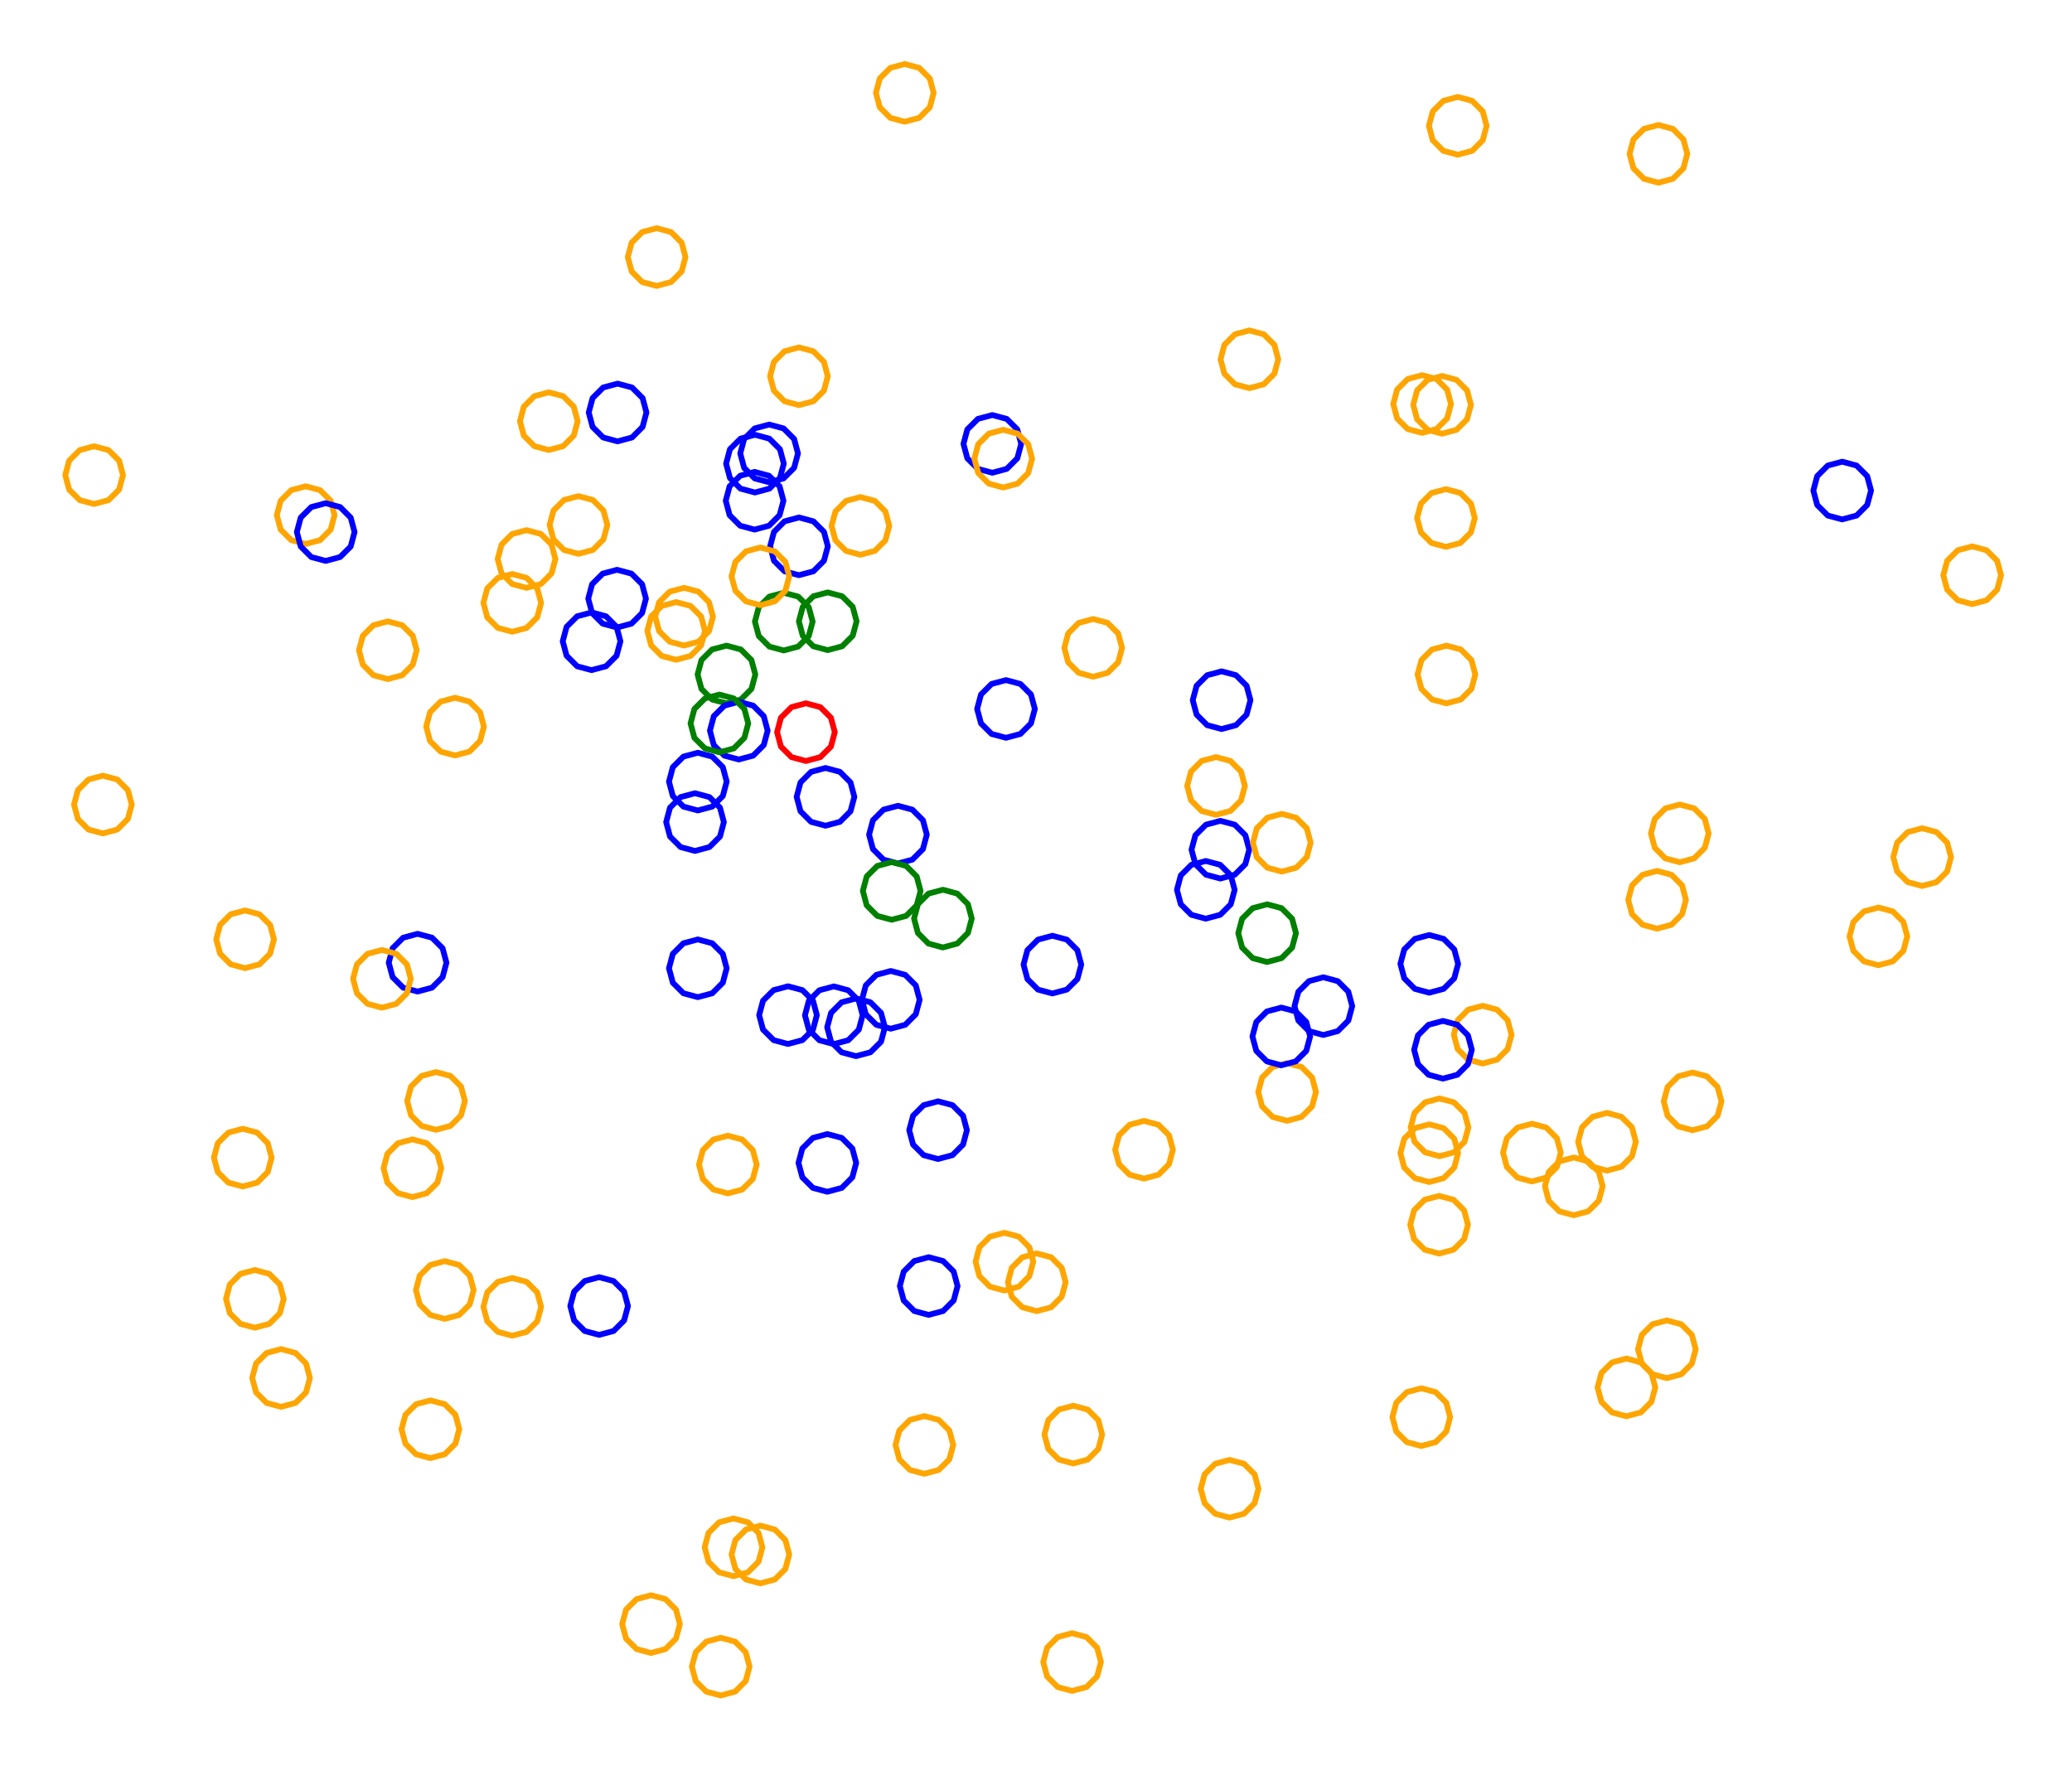 <?xml version="1.0" ?><!DOCTYPE svg  PUBLIC '-//W3C//DTD SVG 1.1//EN'  'http://www.w3.org/Graphics/SVG/1.1/DTD/svg11.dtd'><svg height="306.000" viewBox="-172.000 -157.000 359.000 306.000" width="359.000" xmlns="http://www.w3.org/2000/svg"><line fill="none" stroke="none" stroke-linecap="round" stroke-width="2.0" x1="0.0" x2="0.0" y1="0.0" y2="0.0"/><polygon fill="none" fill-rule="evenodd" points="0.0,0.0 0.0,0.0 0.0,0.0" stroke-linejoin="round"/><polyline fill="none" points="-17.662,21.25 -15.162,20.58 -13.331,18.75 -12.662,16.25 -13.331,13.75 -15.162,11.92 -17.662,11.25 -20.162,11.92 -21.992,13.75 -22.662,16.25 -21.992,18.75 -20.162,20.58 -17.662,21.25" stroke="#00f" stroke-linecap="round" stroke-linejoin="round"/><polyline fill="none" points="-46.132,-35.125 -43.632,-35.795 -41.802,-37.625 -41.132,-40.125 -41.802,-42.625 -43.632,-44.455 -46.132,-45.125 -48.632,-44.455 -50.462,-42.625 -51.132,-40.125 -50.462,-37.625 -48.632,-35.795 -46.132,-35.125" stroke="#008000" stroke-linecap="round" stroke-linejoin="round"/><polyline fill="none" points="-15.235,-135.906 -12.735,-136.576 -10.905,-138.406 -10.235,-140.906 -10.905,-143.406 -12.735,-145.236 -15.235,-145.906 -17.735,-145.236 -19.565,-143.406 -20.235,-140.906 -19.565,-138.406 -17.735,-136.576 -15.235,-135.906" stroke="#ffa500" stroke-linecap="round" stroke-linejoin="round"/><polyline fill="none" points="-36.202,-44.291 -33.702,-44.961 -31.872,-46.791 -31.202,-49.291 -31.872,-51.791 -33.702,-53.621 -36.202,-54.291 -38.702,-53.621 -40.532,-51.791 -41.202,-49.291 -40.532,-46.791 -38.702,-44.961 -36.202,-44.291" stroke="#008000" stroke-linecap="round" stroke-linejoin="round"/><polyline fill="none" points="-23.682,26.009 -21.182,25.339 -19.352,23.509 -18.682,21.009 -19.352,18.509 -21.182,16.679 -23.682,16.009 -26.182,16.679 -28.012,18.509 -28.682,21.009 -28.012,23.509 -26.182,25.339 -23.682,26.009" stroke="#00f" stroke-linecap="round" stroke-linejoin="round"/><polyline fill="none" points="-41.196,-71.66 -38.696,-72.33 -36.865,-74.16 -36.196,-76.66 -36.865,-79.16 -38.696,-80.99 -41.196,-81.66 -43.696,-80.99 -45.526,-79.16 -46.196,-76.66 -45.526,-74.16 -43.696,-72.33 -41.196,-71.66" stroke="#00f" stroke-linecap="round" stroke-linejoin="round"/><polyline fill="none" points="115.344,-125.341 117.844,-126.011 119.674,-127.841 120.344,-130.341 119.674,-132.841 117.844,-134.671 115.344,-135.341 112.844,-134.671 111.014,-132.841 110.344,-130.341 111.014,-127.841 112.844,-126.011 115.344,-125.341" stroke="#ffa500" stroke-linecap="round" stroke-linejoin="round"/><polyline fill="none" points="-64.995,-80.523 -62.495,-81.193 -60.665,-83.023 -59.995,-85.523 -60.665,-88.023 -62.495,-89.853 -64.995,-90.523 -67.495,-89.853 -69.325,-88.023 -69.995,-85.523 -69.325,-83.023 -67.495,-81.193 -64.995,-80.523" stroke="#00f" stroke-linecap="round" stroke-linejoin="round"/><polyline fill="none" points="74.4,-81.989 76.9,-82.659 78.73,-84.489 79.4,-86.989 78.73,-89.489 76.9,-91.319 74.4,-91.989 71.9,-91.319 70.07,-89.489 69.4,-86.989 70.07,-84.489 71.9,-82.659 74.4,-81.989" stroke="#ffa500" stroke-linecap="round" stroke-linejoin="round"/><polyline fill="none" points="147.183,-66.998 149.683,-67.668 151.513,-69.498 152.183,-71.998 151.513,-74.498 149.683,-76.328 147.183,-76.998 144.683,-76.328 142.852,-74.498 142.183,-71.998 142.852,-69.498 144.683,-67.668 147.183,-66.998" stroke="#00f" stroke-linecap="round" stroke-linejoin="round"/><polyline fill="none" points="-33.567,-57.334 -31.067,-58.004 -29.237,-59.834 -28.567,-62.334 -29.237,-64.834 -31.067,-66.664 -33.567,-67.334 -36.067,-66.664 -37.898,-64.834 -38.567,-62.334 -37.898,-59.834 -36.067,-58.004 -33.567,-57.334" stroke="#00f" stroke-linecap="round" stroke-linejoin="round"/><polyline fill="none" points="57.287,22.342 59.787,21.672 61.617,19.842 62.287,17.342 61.617,14.842 59.787,13.012 57.287,12.342 54.787,13.012 52.956,14.842 52.287,17.342 52.956,19.842 54.787,21.672 57.287,22.342" stroke="#00f" stroke-linecap="round" stroke-linejoin="round"/><polyline fill="none" points="44.471,-89.742 46.971,-90.412 48.802,-92.242 49.471,-94.742 48.802,-97.242 46.971,-99.073 44.471,-99.742 41.971,-99.073 40.141,-97.242 39.471,-94.742 40.141,-92.242 41.971,-90.412 44.471,-89.742" stroke="#ffa500" stroke-linecap="round" stroke-linejoin="round"/><polyline fill="none" points="78.527,-62.242 81.027,-62.912 82.857,-64.742 83.527,-67.242 82.857,-69.742 81.027,-71.572 78.527,-72.242 76.027,-71.572 74.197,-69.742 73.527,-67.242 74.197,-64.742 76.027,-62.912 78.527,-62.242" stroke="#ffa500" stroke-linecap="round" stroke-linejoin="round"/><polyline fill="none" points="77.859,-81.852 80.359,-82.522 82.189,-84.352 82.859,-86.852 82.189,-89.352 80.359,-91.182 77.859,-91.852 75.359,-91.182 73.529,-89.352 72.859,-86.852 73.529,-84.352 75.359,-82.522 77.859,-81.852" stroke="#ffa500" stroke-linecap="round" stroke-linejoin="round"/><polyline fill="none" points="-0.068,-75.083 2.432,-75.752 4.262,-77.583 4.932,-80.083 4.262,-82.583 2.432,-84.413 -0.068,-85.083 -2.568,-84.413 -4.398,-82.583 -5.068,-80.083 -4.398,-77.583 -2.568,-75.752 -0.068,-75.083" stroke="#00f" stroke-linecap="round" stroke-linejoin="round"/><polyline fill="none" points="2.3,-29.154 4.8,-29.824 6.63,-31.654 7.3,-34.154 6.63,-36.654 4.8,-38.484 2.3,-39.154 -0.2,-38.484 -2.031,-36.654 -2.7,-34.154 -2.031,-31.654 -0.2,-29.824 2.3,-29.154" stroke="#00f" stroke-linecap="round" stroke-linejoin="round"/><polyline fill="none" points="38.693,-15.812 41.193,-16.482 43.024,-18.312 43.693,-20.812 43.024,-23.312 41.193,-25.143 38.693,-25.812 36.193,-25.143 34.363,-23.312 33.693,-20.812 34.363,-18.312 36.193,-16.482 38.693,-15.812" stroke="#ffa500" stroke-linecap="round" stroke-linejoin="round"/><polyline fill="none" points="-38.74,-73.432 -36.24,-74.102 -34.41,-75.932 -33.74,-78.432 -34.41,-80.932 -36.24,-82.762 -38.74,-83.432 -41.24,-82.762 -43.071,-80.932 -43.74,-78.432 -43.071,-75.932 -41.24,-74.102 -38.74,-73.432" stroke="#00f" stroke-linecap="round" stroke-linejoin="round"/><polyline fill="none" points="39.445,-4.766 41.945,-5.436 43.775,-7.266 44.445,-9.766 43.775,-12.266 41.945,-14.097 39.445,-14.766 36.945,-14.097 35.115,-12.266 34.445,-9.766 35.115,-7.266 36.945,-5.436 39.445,-4.766" stroke="#00f" stroke-linecap="round" stroke-linejoin="round"/><polyline fill="none" points="78.615,-35.123 81.115,-35.793 82.945,-37.623 83.615,-40.123 82.945,-42.623 81.115,-44.453 78.615,-45.123 76.115,-44.453 74.285,-42.623 73.615,-40.123 74.285,-37.623 76.115,-35.793 78.615,-35.123" stroke="#ffa500" stroke-linecap="round" stroke-linejoin="round"/><polyline fill="none" points="1.821,-72.528 4.321,-73.198 6.151,-75.028 6.821,-77.528 6.151,-80.028 4.321,-81.858 1.821,-82.528 -0.679,-81.858 -2.509,-80.028 -3.179,-77.528 -2.509,-75.028 -0.679,-73.198 1.821,-72.528" stroke="#ffa500" stroke-linecap="round" stroke-linejoin="round"/><polyline fill="none" points="119.044,-7.591 121.544,-8.261 123.374,-10.091 124.044,-12.591 123.374,-15.091 121.544,-16.921 119.044,-17.591 116.544,-16.921 114.714,-15.091 114.044,-12.591 114.714,-10.091 116.544,-8.261 119.044,-7.591" stroke="#ffa500" stroke-linecap="round" stroke-linejoin="round"/><polyline fill="none" points="10.341,15.146 12.841,14.477 14.672,12.646 15.341,10.146 14.672,7.646 12.841,5.816 10.341,5.146 7.841,5.816 6.011,7.646 5.341,10.146 6.011,12.646 7.841,14.477 10.341,15.146" stroke="#00f" stroke-linecap="round" stroke-linejoin="round"/><polyline fill="none" points="51.006,37.211 53.506,36.541 55.336,34.711 56.006,32.211 55.336,29.711 53.506,27.881 51.006,27.211 48.506,27.881 46.675,29.711 46.006,32.211 46.675,34.711 48.506,36.541 51.006,37.211" stroke="#ffa500" stroke-linecap="round" stroke-linejoin="round"/><polyline fill="none" points="115.108,3.913 117.608,3.243 119.438,1.413 120.108,-1.087 119.438,-3.587 117.608,-5.417 115.108,-6.087 112.608,-5.417 110.778,-3.587 110.108,-1.087 110.778,1.413 112.608,3.243 115.108,3.913" stroke="#ffa500" stroke-linecap="round" stroke-linejoin="round"/><polyline fill="none" points="169.705,-52.322 172.205,-52.992 174.035,-54.822 174.705,-57.322 174.035,-59.822 172.205,-61.652 169.705,-62.322 167.205,-61.652 165.375,-59.822 164.705,-57.322 165.375,-54.822 167.205,-52.992 169.705,-52.322" stroke="#ffa500" stroke-linecap="round" stroke-linejoin="round"/><polyline fill="none" points="50.085,-5.972 52.585,-6.642 54.415,-8.472 55.085,-10.972 54.415,-13.472 52.585,-15.302 50.085,-15.972 47.585,-15.302 45.755,-13.472 45.085,-10.972 45.755,-8.472 47.585,-6.642 50.085,-5.972" stroke="#ffa500" stroke-linecap="round" stroke-linejoin="round"/><polyline fill="none" points="77.343,60.22 79.843,59.55 81.673,57.72 82.343,55.22 81.673,52.72 79.843,50.89 77.343,50.22 74.843,50.89 73.013,52.72 72.343,55.22 73.013,57.72 74.843,59.55 77.343,60.22" stroke="#ffa500" stroke-linecap="round" stroke-linejoin="round"/><polyline fill="none" points="84.891,27.285 87.391,26.615 89.221,24.785 89.891,22.285 89.221,19.785 87.391,17.955 84.891,17.285 82.391,17.955 80.56,19.785 79.891,22.285 80.56,24.785 82.391,26.615 84.891,27.285" stroke="#ffa500" stroke-linecap="round" stroke-linejoin="round"/><polyline fill="none" points="121.265,38.847 123.765,38.177 125.595,36.347 126.265,33.847 125.595,31.347 123.765,29.516 121.265,28.847 118.765,29.516 116.935,31.347 116.265,33.847 116.935,36.347 118.765,38.177 121.265,38.847" stroke="#ffa500" stroke-linecap="round" stroke-linejoin="round"/><polyline fill="none" points="78.012,29.903 80.512,29.233 82.342,27.403 83.012,24.903 82.342,22.403 80.512,20.573 78.012,19.903 75.512,20.573 73.682,22.403 73.012,24.903 73.682,27.403 75.512,29.233 78.012,29.903" stroke="#00f" stroke-linecap="round" stroke-linejoin="round"/><polyline fill="none" points="-51.094,15.784 -48.594,15.114 -46.764,13.284 -46.094,10.784 -46.764,8.284 -48.594,6.454 -51.094,5.784 -53.594,6.454 -55.424,8.284 -56.094,10.784 -55.424,13.284 -53.594,15.114 -51.094,15.784" stroke="#00f" stroke-linecap="round" stroke-linejoin="round"/><polyline fill="none" points="77.415,43.342 79.915,42.672 81.745,40.842 82.415,38.342 81.745,35.842 79.915,34.012 77.415,33.342 74.915,34.012 73.085,35.842 72.415,38.342 73.085,40.842 74.915,42.672 77.415,43.342" stroke="#ffa500" stroke-linecap="round" stroke-linejoin="round"/><polyline fill="none" points="75.636,47.82 78.136,47.15 79.966,45.32 80.636,42.82 79.966,40.32 78.136,38.49 75.636,37.82 73.136,38.49 71.306,40.32 70.636,42.82 71.306,45.32 73.136,47.15 75.636,47.82" stroke="#ffa500" stroke-linecap="round" stroke-linejoin="round"/><polyline fill="none" points="161.035,-3.482 163.535,-4.152 165.365,-5.982 166.035,-8.482 165.365,-10.982 163.535,-12.813 161.035,-13.482 158.535,-12.813 156.705,-10.982 156.035,-8.482 156.705,-5.982 158.535,-4.152 161.035,-3.482" stroke="#ffa500" stroke-linecap="round" stroke-linejoin="round"/><polyline fill="none" points="93.419,47.72 95.919,47.05 97.749,45.22 98.419,42.72 97.749,40.22 95.919,38.39 93.419,37.72 90.919,38.39 89.088,40.22 88.419,42.72 89.088,45.22 90.919,47.05 93.419,47.72" stroke="#ffa500" stroke-linecap="round" stroke-linejoin="round"/><polyline fill="none" points="106.43,45.846 108.93,45.176 110.76,43.346 111.43,40.846 110.76,38.346 108.93,36.516 106.43,35.846 103.93,36.516 102.1,38.346 101.43,40.846 102.1,43.346 103.93,45.176 106.43,45.846" stroke="#ffa500" stroke-linecap="round" stroke-linejoin="round"/><polyline fill="none" points="153.455,10.256 155.955,9.586 157.785,7.756 158.455,5.256 157.785,2.756 155.955,0.925 153.455,0.256 150.955,0.925 149.125,2.756 148.455,5.256 149.125,7.756 150.955,9.586 153.455,10.256" stroke="#ffa500" stroke-linecap="round" stroke-linejoin="round"/><polyline fill="none" points="100.678,53.572 103.178,52.903 105.008,51.072 105.678,48.572 105.008,46.072 103.178,44.242 100.678,43.572 98.178,44.242 96.348,46.072 95.678,48.572 96.348,51.072 98.178,52.903 100.678,53.572" stroke="#ffa500" stroke-linecap="round" stroke-linejoin="round"/><polyline fill="none" points="116.804,81.8 119.304,81.13 121.134,79.3 121.804,76.8 121.134,74.3 119.304,72.469 116.804,71.8 114.304,72.469 112.474,74.3 111.804,76.8 112.474,79.3 114.304,81.13 116.804,81.8" stroke="#ffa500" stroke-linecap="round" stroke-linejoin="round"/><polyline fill="none" points="26.218,47.228 28.718,46.558 30.548,44.728 31.218,42.228 30.548,39.728 28.718,37.898 26.218,37.228 23.718,37.898 21.888,39.728 21.218,42.228 21.888,44.728 23.718,46.558 26.218,47.228" stroke="#ffa500" stroke-linecap="round" stroke-linejoin="round"/><polyline fill="none" points="109.798,88.41 112.298,87.74 114.128,85.91 114.798,83.41 114.128,80.91 112.298,79.08 109.798,78.41 107.298,79.08 105.468,80.91 104.798,83.41 105.468,85.91 107.298,87.74 109.798,88.41" stroke="#ffa500" stroke-linecap="round" stroke-linejoin="round"/><polyline fill="none" points="-8.629,7.174 -6.129,6.504 -4.298,4.674 -3.629,2.174 -4.298,-0.326 -6.129,-2.156 -8.629,-2.826 -11.129,-2.156 -12.959,-0.326 -13.629,2.174 -12.959,4.674 -11.129,6.504 -8.629,7.174" stroke="#008000" stroke-linecap="round" stroke-linejoin="round"/><polyline fill="none" points="41.044,105.97 43.544,105.3 45.374,103.47 46.044,100.97 45.374,98.47 43.544,96.64 41.044,95.97 38.544,96.64 36.714,98.47 36.044,100.97 36.714,103.47 38.544,105.3 41.044,105.97" stroke="#ffa500" stroke-linecap="round" stroke-linejoin="round"/><polyline fill="none" points="74.253,93.561 76.753,92.891 78.583,91.061 79.253,88.561 78.583,86.061 76.753,84.23 74.253,83.561 71.753,84.23 69.923,86.061 69.253,88.561 69.923,91.061 71.753,92.891 74.253,93.561" stroke="#ffa500" stroke-linecap="round" stroke-linejoin="round"/><polyline fill="none" points="2.024,66.621 4.524,65.951 6.354,64.121 7.024,61.621 6.354,59.121 4.524,57.291 2.024,56.621 -0.476,57.291 -2.307,59.121 -2.976,61.621 -2.307,64.121 -0.476,65.951 2.024,66.621" stroke="#ffa500" stroke-linecap="round" stroke-linejoin="round"/><polyline fill="none" points="-99.646,14.813 -97.146,14.143 -95.316,12.313 -94.646,9.813 -95.316,7.313 -97.146,5.483 -99.646,4.813 -102.146,5.483 -103.976,7.313 -104.646,9.813 -103.976,12.313 -102.146,14.143 -99.646,14.813" stroke="#00f" stroke-linecap="round" stroke-linejoin="round"/><polyline fill="none" points="-35.467,23.902 -32.967,23.232 -31.137,21.402 -30.467,18.902 -31.137,16.402 -32.967,14.571 -35.467,13.902 -37.967,14.571 -39.797,16.402 -40.467,18.902 -39.797,21.402 -37.967,23.232 -35.467,23.902" stroke="#00f" stroke-linecap="round" stroke-linejoin="round"/><polyline fill="none" points="7.631,70.193 10.131,69.523 11.961,67.693 12.631,65.193 11.961,62.693 10.131,60.863 7.631,60.193 5.131,60.863 3.301,62.693 2.631,65.193 3.301,67.693 5.131,69.523 7.631,70.193" stroke="#ffa500" stroke-linecap="round" stroke-linejoin="round"/><polyline fill="none" points="13.755,136.002 16.255,135.332 18.085,133.502 18.755,131.002 18.085,128.502 16.255,126.672 13.755,126.002 11.255,126.672 9.424,128.502 8.755,131.002 9.424,133.502 11.255,135.332 13.755,136.002" stroke="#ffa500" stroke-linecap="round" stroke-linejoin="round"/><polyline fill="none" points="13.963,96.585 16.463,95.915 18.293,94.085 18.963,91.585 18.293,89.085 16.463,87.255 13.963,86.585 11.463,87.255 9.633,89.085 8.963,91.585 9.633,94.085 11.463,95.915 13.963,96.585" stroke="#ffa500" stroke-linecap="round" stroke-linejoin="round"/><polyline fill="none" points="50,27.591 52.5,26.921 54.33,25.091 55,22.591 54.33,20.091 52.5,18.261 50,17.591 47.5,18.261 45.67,20.091 45,22.591 45.67,25.091 47.5,26.921 50,27.591" stroke="#00f" stroke-linecap="round" stroke-linejoin="round"/><polyline fill="none" points="-51.092,-16.565 -48.592,-17.235 -46.762,-19.065 -46.092,-21.565 -46.762,-24.065 -48.592,-25.895 -51.092,-26.565 -53.592,-25.895 -55.422,-24.065 -56.092,-21.565 -55.422,-19.065 -53.592,-17.235 -51.092,-16.565" stroke="#00f" stroke-linecap="round" stroke-linejoin="round"/><polyline fill="none" points="-47.128,136.793 -44.628,136.123 -42.798,134.293 -42.128,131.793 -42.798,129.293 -44.628,127.463 -47.128,126.793 -49.628,127.463 -51.458,129.293 -52.128,131.793 -51.458,134.293 -49.628,136.123 -47.128,136.793" stroke="#ffa500" stroke-linecap="round" stroke-linejoin="round"/><polyline fill="none" points="-11.843,98.379 -9.343,97.709 -7.513,95.879 -6.843,93.379 -7.513,90.879 -9.343,89.049 -11.843,88.379 -14.343,89.049 -16.173,90.879 -16.843,93.379 -16.173,95.879 -14.343,97.709 -11.843,98.379" stroke="#ffa500" stroke-linecap="round" stroke-linejoin="round"/><polyline fill="none" points="-32.363,-25.134 -29.863,-25.804 -28.033,-27.634 -27.363,-30.134 -28.033,-32.634 -29.863,-34.465 -32.363,-35.134 -34.863,-34.465 -36.693,-32.634 -37.363,-30.134 -36.693,-27.634 -34.863,-25.804 -32.363,-25.134" stroke="#f00" stroke-linecap="round" stroke-linejoin="round"/><polyline fill="none" points="47.543,9.697 50.043,9.027 51.873,7.197 52.543,4.697 51.873,2.197 50.043,0.367 47.543,-0.303 45.043,0.367 43.213,2.197 42.543,4.697 43.213,7.197 45.043,9.027 47.543,9.697" stroke="#008000" stroke-linecap="round" stroke-linejoin="round"/><polyline fill="none" points="-40.253,117.364 -37.753,116.694 -35.923,114.864 -35.253,112.364 -35.923,109.864 -37.753,108.034 -40.253,107.364 -42.753,108.034 -44.583,109.864 -45.253,112.364 -44.583,114.864 -42.753,116.694 -40.253,117.364" stroke="#ffa500" stroke-linecap="round" stroke-linejoin="round"/><polyline fill="none" points="-44.907,116.117 -42.407,115.447 -40.577,113.617 -39.907,111.117 -40.577,108.617 -42.407,106.787 -44.907,106.117 -47.407,106.787 -49.237,108.617 -49.907,111.117 -49.237,113.617 -47.407,115.447 -44.907,116.117" stroke="#ffa500" stroke-linecap="round" stroke-linejoin="round"/><polyline fill="none" points="-68.195,74.307 -65.695,73.637 -63.865,71.807 -63.195,69.307 -63.865,66.807 -65.695,64.977 -68.195,64.307 -70.695,64.977 -72.525,66.807 -73.195,69.307 -72.525,71.807 -70.695,73.637 -68.195,74.307" stroke="#00f" stroke-linecap="round" stroke-linejoin="round"/><polyline fill="none" points="-28.653,49.508 -26.153,48.838 -24.323,47.008 -23.653,44.508 -24.323,42.008 -26.153,40.178 -28.653,39.508 -31.153,40.178 -32.983,42.008 -33.653,44.508 -32.983,47.008 -31.153,48.838 -28.653,49.508" stroke="#00f" stroke-linecap="round" stroke-linejoin="round"/><polyline fill="none" points="-59.201,129.424 -56.701,128.754 -54.871,126.924 -54.201,124.424 -54.871,121.924 -56.701,120.094 -59.201,119.424 -61.701,120.094 -63.531,121.924 -64.201,124.424 -63.531,126.924 -61.701,128.754 -59.201,129.424" stroke="#ffa500" stroke-linecap="round" stroke-linejoin="round"/><polyline fill="none" points="75.636,15.017 78.136,14.347 79.966,12.517 80.636,10.017 79.966,7.517 78.136,5.687 75.636,5.017 73.136,5.687 71.306,7.517 70.636,10.017 71.306,12.517 73.136,14.347 75.636,15.017" stroke="#00f" stroke-linecap="round" stroke-linejoin="round"/><polyline fill="none" points="-94.941,71.53 -92.441,70.861 -90.611,69.03 -89.941,66.53 -90.611,64.03 -92.441,62.2 -94.941,61.53 -97.441,62.2 -99.271,64.03 -99.941,66.53 -99.271,69.03 -97.441,70.861 -94.941,71.53" stroke="#ffa500" stroke-linecap="round" stroke-linejoin="round"/><polyline fill="none" points="-97.425,95.659 -94.925,94.989 -93.095,93.159 -92.425,90.659 -93.095,88.159 -94.925,86.329 -97.425,85.659 -99.925,86.329 -101.755,88.159 -102.425,90.659 -101.755,93.159 -99.925,94.989 -97.425,95.659" stroke="#ffa500" stroke-linecap="round" stroke-linejoin="round"/><polyline fill="none" points="-100.546,50.431 -98.046,49.761 -96.215,47.931 -95.546,45.431 -96.215,42.931 -98.046,41.101 -100.546,40.431 -103.046,41.101 -104.876,42.931 -105.546,45.431 -104.876,47.931 -103.046,49.761 -100.546,50.431" stroke="#ffa500" stroke-linecap="round" stroke-linejoin="round"/><polyline fill="none" points="-43.997,-25.396 -41.497,-26.066 -39.667,-27.896 -38.997,-30.396 -39.667,-32.896 -41.497,-34.727 -43.997,-35.396 -46.497,-34.727 -48.328,-32.896 -48.997,-30.396 -48.328,-27.896 -46.497,-26.066 -43.997,-25.396" stroke="#00f" stroke-linecap="round" stroke-linejoin="round"/><polyline fill="none" points="-83.247,74.451 -80.747,73.781 -78.916,71.951 -78.247,69.451 -78.916,66.951 -80.747,65.121 -83.247,64.451 -85.747,65.121 -87.577,66.951 -88.247,69.451 -87.577,71.951 -85.747,73.781 -83.247,74.451" stroke="#ffa500" stroke-linecap="round" stroke-linejoin="round"/><polyline fill="none" points="-54.848,-42.671 -52.348,-43.341 -50.518,-45.171 -49.848,-47.671 -50.518,-50.171 -52.348,-52.001 -54.848,-52.671 -57.348,-52.001 -59.178,-50.171 -59.848,-47.671 -59.178,-45.171 -57.348,-43.341 -54.848,-42.671" stroke="#ffa500" stroke-linecap="round" stroke-linejoin="round"/><polyline fill="none" points="-45.894,49.793 -43.394,49.123 -41.564,47.293 -40.894,44.793 -41.564,42.293 -43.394,40.463 -45.894,39.793 -48.394,40.463 -50.224,42.293 -50.894,44.793 -50.224,47.293 -48.394,49.123 -45.894,49.793" stroke="#ffa500" stroke-linecap="round" stroke-linejoin="round"/><polyline fill="none" points="-11.092,70.843 -8.592,70.174 -6.762,68.343 -6.092,65.843 -6.762,63.343 -8.592,61.513 -11.092,60.843 -13.592,61.513 -15.422,63.343 -16.092,65.843 -15.422,68.343 -13.592,70.174 -11.092,70.843" stroke="#00f" stroke-linecap="round" stroke-linejoin="round"/><polyline fill="none" points="-27.532,23.922 -25.032,23.252 -23.202,21.422 -22.532,18.922 -23.202,16.422 -25.032,14.592 -27.532,13.922 -30.032,14.592 -31.863,16.422 -32.532,18.922 -31.863,21.422 -30.032,23.252 -27.532,23.922" stroke="#00f" stroke-linecap="round" stroke-linejoin="round"/><polyline fill="none" points="-16.42,-7.373 -13.92,-8.043 -12.09,-9.873 -11.42,-12.373 -12.09,-14.873 -13.92,-16.703 -16.42,-17.373 -18.92,-16.703 -20.75,-14.873 -21.42,-12.373 -20.75,-9.873 -18.92,-8.043 -16.42,-7.373" stroke="#00f" stroke-linecap="round" stroke-linejoin="round"/><polyline fill="none" points="-123.303,86.77 -120.803,86.1 -118.973,84.27 -118.303,81.77 -118.973,79.27 -120.803,77.44 -123.303,76.77 -125.803,77.44 -127.633,79.27 -128.303,81.77 -127.633,84.27 -125.803,86.1 -123.303,86.77" stroke="#ffa500" stroke-linecap="round" stroke-linejoin="round"/><polyline fill="none" points="-154.175,-12.59 -151.675,-13.259 -149.845,-15.09 -149.175,-17.59 -149.845,-20.09 -151.675,-21.92 -154.175,-22.59 -156.675,-21.92 -158.505,-20.09 -159.175,-17.59 -158.505,-15.09 -156.675,-13.259 -154.175,-12.59" stroke="#ffa500" stroke-linecap="round" stroke-linejoin="round"/><polyline fill="none" points="-96.451,38.769 -93.951,38.099 -92.121,36.269 -91.451,33.769 -92.121,31.269 -93.951,29.439 -96.451,28.769 -98.951,29.439 -100.781,31.269 -101.451,33.769 -100.781,36.269 -98.951,38.099 -96.451,38.769" stroke="#ffa500" stroke-linecap="round" stroke-linejoin="round"/><polyline fill="none" points="-127.844,73.064 -125.344,72.395 -123.514,70.564 -122.844,68.064 -123.514,65.564 -125.344,63.734 -127.844,63.064 -130.344,63.734 -132.174,65.564 -132.844,68.064 -132.174,70.564 -130.344,72.395 -127.844,73.064" stroke="#ffa500" stroke-linecap="round" stroke-linejoin="round"/><polyline fill="none" points="-28.971,-13.923 -26.471,-14.593 -24.641,-16.423 -23.971,-18.923 -24.641,-21.423 -26.471,-23.253 -28.971,-23.923 -31.471,-23.253 -33.301,-21.423 -33.971,-18.923 -33.301,-16.423 -31.471,-14.593 -28.971,-13.923" stroke="#00f" stroke-linecap="round" stroke-linejoin="round"/><polyline fill="none" points="-69.501,-40.88 -67.001,-41.55 -65.171,-43.38 -64.501,-45.88 -65.171,-48.38 -67.001,-50.21 -69.501,-50.88 -72.001,-50.21 -73.832,-48.38 -74.501,-45.88 -73.832,-43.38 -72.001,-41.55 -69.501,-40.88" stroke="#00f" stroke-linecap="round" stroke-linejoin="round"/><polyline fill="none" points="-22.922,-60.872 -20.422,-61.542 -18.592,-63.372 -17.922,-65.872 -18.592,-68.372 -20.422,-70.202 -22.922,-70.872 -25.422,-70.202 -27.252,-68.372 -27.922,-65.872 -27.252,-63.372 -25.422,-61.542 -22.922,-60.872" stroke="#ffa500" stroke-linecap="round" stroke-linejoin="round"/><polyline fill="none" points="-105.828,17.609 -103.328,16.939 -101.498,15.109 -100.828,12.609 -101.498,10.109 -103.328,8.279 -105.828,7.609 -108.328,8.279 -110.159,10.109 -110.828,12.609 -110.159,15.109 -108.328,16.939 -105.828,17.609" stroke="#ffa500" stroke-linecap="round" stroke-linejoin="round"/><polyline fill="none" points="-129.937,48.593 -127.437,47.923 -125.607,46.093 -124.937,43.593 -125.607,41.093 -127.437,39.263 -129.937,38.593 -132.437,39.263 -134.267,41.093 -134.937,43.593 -134.267,46.093 -132.437,47.923 -129.937,48.593" stroke="#ffa500" stroke-linecap="round" stroke-linejoin="round"/><polyline fill="none" points="36.918,2.187 39.418,1.517 41.248,-0.313 41.918,-2.813 41.248,-5.313 39.418,-7.143 36.918,-7.813 34.418,-7.143 32.587,-5.313 31.918,-2.813 32.587,-0.313 34.418,1.517 36.918,2.187" stroke="#00f" stroke-linecap="round" stroke-linejoin="round"/><polyline fill="none" points="-129.534,10.762 -127.034,10.092 -125.204,8.262 -124.534,5.762 -125.204,3.262 -127.034,1.432 -129.534,0.762 -132.034,1.432 -133.864,3.262 -134.534,5.762 -133.864,8.262 -132.034,10.092 -129.534,10.762" stroke="#ffa500" stroke-linecap="round" stroke-linejoin="round"/><polyline fill="none" points="-51.581,-9.55 -49.081,-10.22 -47.251,-12.05 -46.581,-14.55 -47.251,-17.05 -49.081,-18.881 -51.581,-19.55 -54.081,-18.881 -55.912,-17.05 -56.581,-14.55 -55.912,-12.05 -54.081,-10.22 -51.581,-9.55" stroke="#00f" stroke-linecap="round" stroke-linejoin="round"/><polyline fill="none" points="-155.691,-69.672 -153.191,-70.342 -151.361,-72.172 -150.691,-74.672 -151.361,-77.172 -153.191,-79.002 -155.691,-79.672 -158.191,-79.002 -160.021,-77.172 -160.691,-74.672 -160.021,-72.172 -158.191,-70.342 -155.691,-69.672" stroke="#ffa500" stroke-linecap="round" stroke-linejoin="round"/><polyline fill="none" points="-47.357,-26.645 -44.857,-27.315 -43.027,-29.145 -42.357,-31.645 -43.027,-34.145 -44.857,-35.975 -47.357,-36.645 -49.857,-35.975 -51.687,-34.145 -52.357,-31.645 -51.687,-29.145 -49.857,-27.315 -47.357,-26.645" stroke="#008000" stroke-linecap="round" stroke-linejoin="round"/><polyline fill="none" points="-93.156,-26.093 -90.656,-26.763 -88.826,-28.593 -88.156,-31.093 -88.826,-33.593 -90.656,-35.423 -93.156,-36.093 -95.656,-35.423 -97.487,-33.593 -98.156,-31.093 -97.487,-28.593 -95.656,-26.763 -93.156,-26.093" stroke="#ffa500" stroke-linecap="round" stroke-linejoin="round"/><polyline fill="none" points="-53.474,-45.143 -50.974,-45.813 -49.144,-47.643 -48.474,-50.143 -49.144,-52.643 -50.974,-54.473 -53.474,-55.143 -55.974,-54.473 -57.804,-52.643 -58.474,-50.143 -57.804,-47.643 -55.974,-45.813 -53.474,-45.143" stroke="#ffa500" stroke-linecap="round" stroke-linejoin="round"/><polyline fill="none" points="-119.037,-62.735 -116.537,-63.405 -114.706,-65.235 -114.037,-67.735 -114.706,-70.235 -116.537,-72.065 -119.037,-72.735 -121.537,-72.065 -123.367,-70.235 -124.037,-67.735 -123.367,-65.235 -121.537,-63.405 -119.037,-62.735" stroke="#ffa500" stroke-linecap="round" stroke-linejoin="round"/><polyline fill="none" points="-65.081,-48.267 -62.581,-48.937 -60.751,-50.767 -60.081,-53.267 -60.751,-55.767 -62.581,-57.598 -65.081,-58.267 -67.581,-57.598 -69.411,-55.767 -70.081,-53.267 -69.411,-50.767 -67.581,-48.937 -65.081,-48.267" stroke="#00f" stroke-linecap="round" stroke-linejoin="round"/><polyline fill="none" points="-33.575,-86.799 -31.075,-87.468 -29.244,-89.299 -28.575,-91.799 -29.244,-94.299 -31.075,-96.129 -33.575,-96.799 -36.075,-96.129 -37.905,-94.299 -38.575,-91.799 -37.905,-89.299 -36.075,-87.468 -33.575,-86.799" stroke="#ffa500" stroke-linecap="round" stroke-linejoin="round"/><polyline fill="none" points="-28.585,-44.346 -26.085,-45.016 -24.255,-46.846 -23.585,-49.346 -24.255,-51.846 -26.085,-53.677 -28.585,-54.346 -31.085,-53.677 -32.915,-51.846 -33.585,-49.346 -32.915,-46.846 -31.085,-45.016 -28.585,-44.346" stroke="#008000" stroke-linecap="round" stroke-linejoin="round"/><polyline fill="none" points="-83.247,-47.531 -80.747,-48.201 -78.916,-50.031 -78.247,-52.531 -78.916,-55.031 -80.747,-56.861 -83.247,-57.531 -85.747,-56.861 -87.577,-55.031 -88.247,-52.531 -87.577,-50.031 -85.747,-48.201 -83.247,-47.531" stroke="#ffa500" stroke-linecap="round" stroke-linejoin="round"/><polyline fill="none" points="-104.804,-39.328 -102.304,-39.998 -100.474,-41.828 -99.804,-44.328 -100.474,-46.828 -102.304,-48.659 -104.804,-49.328 -107.304,-48.659 -109.134,-46.828 -109.804,-44.328 -109.134,-41.828 -107.304,-39.998 -104.804,-39.328" stroke="#ffa500" stroke-linecap="round" stroke-linejoin="round"/><polyline fill="none" points="17.405,-39.738 19.905,-40.408 21.735,-42.238 22.405,-44.738 21.735,-47.238 19.905,-49.068 17.405,-49.738 14.905,-49.068 13.074,-47.238 12.405,-44.738 13.074,-42.238 14.905,-40.408 17.405,-39.738" stroke="#ffa500" stroke-linecap="round" stroke-linejoin="round"/><polyline fill="none" points="-115.567,-59.806 -113.067,-60.476 -111.236,-62.306 -110.567,-64.806 -111.236,-67.306 -113.067,-69.136 -115.567,-69.806 -118.067,-69.136 -119.897,-67.306 -120.567,-64.806 -119.897,-62.306 -118.067,-60.476 -115.567,-59.806" stroke="#00f" stroke-linecap="round" stroke-linejoin="round"/><polyline fill="none" points="39.656,-30.672 42.156,-31.342 43.986,-33.172 44.656,-35.672 43.986,-38.172 42.156,-40.002 39.656,-40.672 37.156,-40.002 35.326,-38.172 34.656,-35.672 35.326,-33.172 37.156,-31.342 39.656,-30.672" stroke="#00f" stroke-linecap="round" stroke-linejoin="round"/><polyline fill="none" points="-76.915,-79.023 -74.415,-79.692 -72.585,-81.523 -71.915,-84.023 -72.585,-86.523 -74.415,-88.353 -76.915,-89.023 -79.415,-88.353 -81.245,-86.523 -81.915,-84.023 -81.245,-81.523 -79.415,-79.692 -76.915,-79.023" stroke="#ffa500" stroke-linecap="round" stroke-linejoin="round"/><polyline fill="none" points="-71.774,-61.032 -69.274,-61.702 -67.444,-63.532 -66.774,-66.032 -67.444,-68.532 -69.274,-70.362 -71.774,-71.032 -74.274,-70.362 -76.104,-68.532 -76.774,-66.032 -76.104,-63.532 -74.274,-61.702 -71.774,-61.032" stroke="#ffa500" stroke-linecap="round" stroke-linejoin="round"/><polyline fill="none" points="-80.769,-55.136 -78.269,-55.806 -76.439,-57.636 -75.769,-60.136 -76.439,-62.636 -78.269,-64.466 -80.769,-65.136 -83.269,-64.466 -85.099,-62.636 -85.769,-60.136 -85.099,-57.636 -83.269,-55.806 -80.769,-55.136" stroke="#ffa500" stroke-linecap="round" stroke-linejoin="round"/><polyline fill="none" points="-41.256,-65.234 -38.756,-65.904 -36.926,-67.734 -36.256,-70.234 -36.926,-72.734 -38.756,-74.564 -41.256,-75.234 -43.756,-74.564 -45.586,-72.734 -46.256,-70.234 -45.586,-67.734 -43.756,-65.904 -41.256,-65.234" stroke="#00f" stroke-linecap="round" stroke-linejoin="round"/><polyline fill="none" points="-9.469,43.833 -6.969,43.163 -5.139,41.333 -4.469,38.833 -5.139,36.333 -6.969,34.502 -9.469,33.833 -11.969,34.502 -13.799,36.333 -14.469,38.833 -13.799,41.333 -11.969,43.163 -9.469,43.833" stroke="#00f" stroke-linecap="round" stroke-linejoin="round"/><polyline fill="none" points="-40.253,-52.131 -37.753,-52.801 -35.923,-54.631 -35.253,-57.131 -35.923,-59.631 -37.753,-61.461 -40.253,-62.131 -42.753,-61.461 -44.583,-59.631 -45.253,-57.131 -44.583,-54.631 -42.753,-52.801 -40.253,-52.131" stroke="#ffa500" stroke-linecap="round" stroke-linejoin="round"/><polyline fill="none" points="-17.5,2.376 -15,1.707 -13.17,-0.124 -12.5,-2.624 -13.17,-5.124 -15,-6.954 -17.5,-7.624 -20,-6.954 -21.831,-5.124 -22.5,-2.624 -21.831,-0.124 -20,1.707 -17.5,2.376" stroke="#008000" stroke-linecap="round" stroke-linejoin="round"/><polyline fill="none" points="-58.228,-107.459 -55.728,-108.128 -53.898,-109.959 -53.228,-112.459 -53.898,-114.959 -55.728,-116.789 -58.228,-117.459 -60.728,-116.789 -62.558,-114.959 -63.228,-112.459 -62.558,-109.959 -60.728,-108.128 -58.228,-107.459" stroke="#ffa500" stroke-linecap="round" stroke-linejoin="round"/><polyline fill="none" points="80.574,-130.196 83.074,-130.866 84.904,-132.696 85.574,-135.196 84.904,-137.696 83.074,-139.527 80.574,-140.196 78.074,-139.527 76.244,-137.696 75.574,-135.196 76.244,-132.696 78.074,-130.866 80.574,-130.196" stroke="#ffa500" stroke-linecap="round" stroke-linejoin="round"/></svg>
